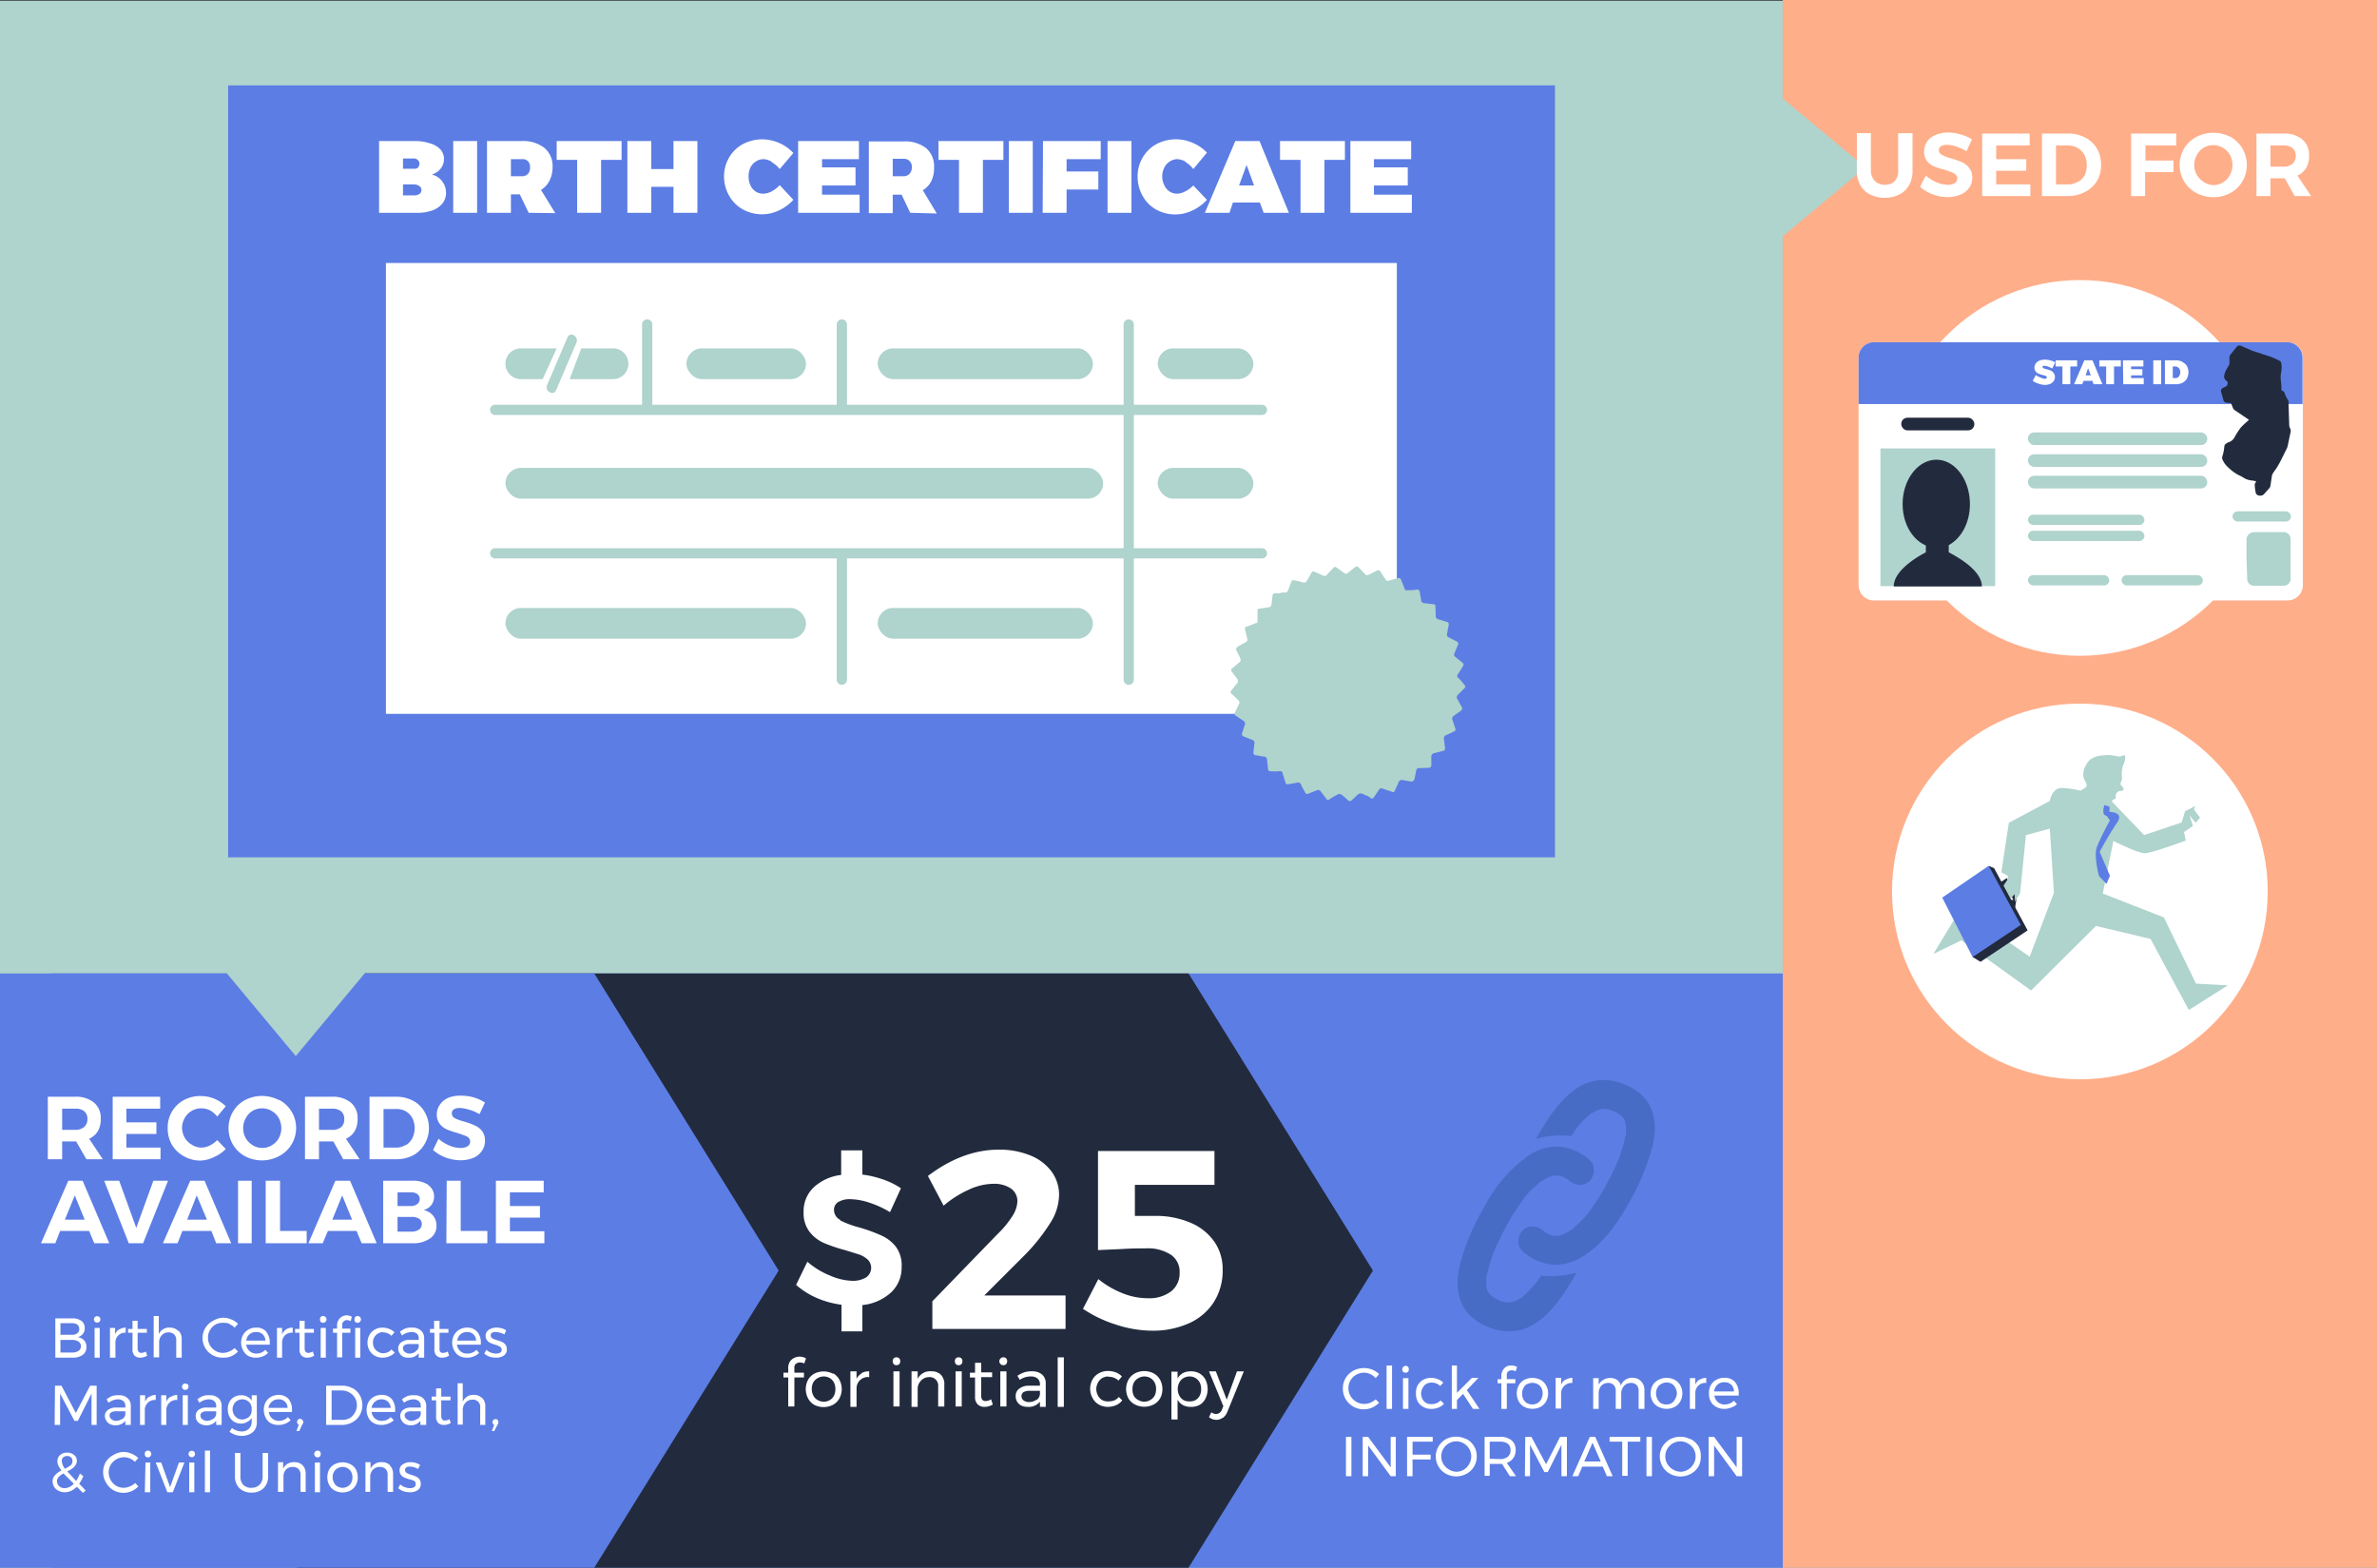 <svg xmlns="http://www.w3.org/2000/svg" viewBox="0 0 696 459"><rect x="0" y="0" width="696" height="459" fill="#333333" stroke="none"/><defs><style>.cls-1{fill:#afd3cd}.cls-2{fill:#5c7de4}.cls-3{fill:#222b3e}.cls-4{fill:#fff}.cls-6{fill:#476cc6}</style></defs><g id="Layer_2" data-name="Layer 2"><g id="Layer_5" data-name="Layer 5"><path class="cls-1" d="M0 .2h696V459H0z"/><path class="cls-2" transform="rotate(90 261 372)" d="M174 111h174v522H174z"/><path class="cls-3" d="M348 285l54 87-54 87H87V285h261z"/><path class="cls-2" d="M174 285l54 87-54 87H15V285h159z"/><path class="cls-1" d="M107.6 284h-42l21 25.2 21-25.2z"/><path class="cls-2" d="M455.3 25H66.8v226h388.5V25z"/><path class="cls-4" d="M409 77H113v132h296V77z"/><path fill="#ffae8a" d="M522 0h174v459H522z"/><path class="cls-1" d="M521 28v42l25.2-21L521 28z"/><circle class="cls-4" cx="609" cy="137" r="55"/><circle class="cls-4" cx="609" cy="261" r="55"/><path class="cls-1" d="M375 173.5h.6c1.3 0 1.3 0 1.8-1.3l.7-1.9c.2-.4.4-.5.8-.4.9.2 1.7.3 2.5.6a1 1 0 0 0 1.3-.5l1.3-2.3a.6.6 0 0 1 .9-.3l2.5 1.1a.8.8 0 0 0 1.1-.2l1.9-2c.3-.4.6-.4 1-.1l2.1 1.5a.8.8 0 0 0 1.2 0l2-1.6a.7.7 0 0 1 1.1 0l1.9 2a.8.8 0 0 0 1 .2l2.4-1.2a.8.8 0 0 1 1.2.4l1.3 2a.8.8 0 0 0 1.1.5l2.4-.7c.8-.2 1 0 1.2.6l1 2.5c.1.4.4.5.8.4 1 0 1.9 0 2.8-.2.5 0 .7.2.8.7l.4 2.3a1 1 0 0 0 1.1 1l2.4.3c.5 0 .8.2.7.7l.1 2.7a.9.9 0 0 0 .7 1l2.6.8c.4.1.5.3.5.8l-.5 2.7a.8.8 0 0 0 .5 1l2.3 1.2a.7.7 0 0 1 .4 1l-1 2.4a.8.8 0 0 0 .2 1.1l2.1 1.7a.7.7 0 0 1 .2 1l-1.5 2.4a.7.7 0 0 0 0 1c.7.6 1.2 1.3 1.8 2 .4.4.5.7 0 1.2l-1.8 1.8a1 1 0 0 0-.1 1.4l1.1 2a.9.9 0 0 1-.3 1.4l-1.8 1.3a1 1 0 0 0-.5 1.3l.8 2.4a.7.7 0 0 1-.4 1l-2.2 1a1 1 0 0 0-.7 1.2l.3 2.4c0 .7 0 1-.8 1.1l-2.3.6a1 1 0 0 0-.9 1v2.5c0 .5-.3.8-.8.8l-2.8.1a.7.7 0 0 0-.8.6l-.5 2.5c-.2.6-.5.9-1.2.8l-2.2-.4a1 1 0 0 0-1.3.7l-1 2.2c-.3.8-.7.7-1.2.4l-2.5-.8a.7.7 0 0 0-1 .3l-1.5 2.2c-.3.4-.6.6-1 .2s-1.3-.7-2-1a1.4 1.4 0 0 0-1.9.2l-1.5 1.4c-.5.5-.9.4-1.3 0a19.4 19.4 0 0 0-1.9-1.6 1.1 1.1 0 0 0-1 0 23.3 23.3 0 0 0-2.4 1.4.6.6 0 0 1-1-.2l-1.5-2a1 1 0 0 0-1.3-.4l-2.5 1a.6.6 0 0 1-.8-.3c-.4-.8-.9-1.5-1.2-2.3a1 1 0 0 0-1.4-.6l-2.4.4a.6.6 0 0 1-.8-.5l-.8-2.5a.8.8 0 0 0-1-.8 20 20 0 0 1-2.8 0 .7.7 0 0 1-.5-.5l-.3-2.8c0-.5-.2-.8-.8-1-.9 0-1.7-.3-2.6-.4-.4-.1-.6-.3-.6-.8l.3-2.6a.9.9 0 0 0-.7-1.1l-2.5-1c-.5-.2-.5-.6-.4-1l.8-2.4a1 1 0 0 0-.5-1.2l-2.2-1.5a.6.6 0 0 1-.2-.9l1.1-2.3a1 1 0 0 0-.1-1.3l-2-1.9a.6.6 0 0 1 0-1l1.6-2a1 1 0 0 0 0-1.4l-1.5-2a.6.6 0 0 1 .1-1l2-1.7a1 1 0 0 0 .3-1.4l-1-2c-.4-.7 0-1 .5-1.4l2.2-1.2a.8.8 0 0 0 .4-1l-.6-2.5c-.2-.8 0-1 .7-1.1l2.5-1c.4 0 .5-.3.4-.7v-2.8c0-.5.2-.7.6-.7l2.6-.4a.9.9 0 0 0 .9-.9l.3-2.4c0-.6.3-.8 1-.8h1.3zM145 121.5h224.5a1.5 1.5 0 0 0 0-3H145a1.5 1.5 0 0 0 0 3zM145 163.5h224.5a1.5 1.5 0 0 0 0-3H145a1.5 1.5 0 0 0 0 3z"/><path class="cls-1" d="M188 95v24.5a1.5 1.5 0 0 0 3 0V95a1.5 1.5 0 0 0-3 0zM166.2 98.7l-6 14c-.8 1.8 1.8 3.3 2.6 1.6l6-14c.7-1.8-1.8-3.3-2.6-1.6zM245 95v24.5a1.5 1.5 0 0 0 3 0V95a1.5 1.5 0 0 0-3 0zM329 95v104a1.5 1.5 0 0 0 3 0V95a1.5 1.5 0 0 0-3 0zM245 162.5V199a1.5 1.5 0 0 0 3 0v-36.5a1.5 1.5 0 0 0-3 0z"/><rect class="cls-1" x="148" y="137" width="175" height="9" rx="4.5" ry="4.5"/><rect class="cls-1" x="201" y="102" width="35" height="9" rx="4.5" ry="4.5"/><rect class="cls-1" x="148" y="178" width="88" height="9" rx="4.5" ry="4.5"/><rect class="cls-1" x="339" y="102" width="28" height="9" rx="4.5" ry="4.5"/><rect class="cls-1" x="339" y="137" width="28" height="9" rx="4.5" ry="4.5"/><rect class="cls-1" x="257" y="102" width="63" height="9" rx="4.5" ry="4.5"/><rect class="cls-1" x="257" y="178" width="63" height="9" rx="4.5" ry="4.5"/><path class="cls-1" d="M163 102h-10.5a4.5 4.5 0 0 0 0 9h6.4zM179.5 102h-9.3l-3.4 9h12.7a4.5 4.5 0 0 0 0-9z"/><path class="cls-6" d="M483.3 324.2c-2.1-4.6-7.4-7.3-12.2-7.9-10.2-1.2-16.6 9-21 16.5a3.4 3.4 0 0 0-.3.6 27.7 27.7 0 0 1 10.3-.8l1.3-2 .6-.7a1.6 1.6 0 0 1 .1-.2l.5-.6a25.2 25.2 0 0 1 2.7-2.6l.3-.3.1-.1 1.9-1 .3-.1 1-.3a11.4 11.4 0 0 1 1.4 0 7.3 7.3 0 0 0 1 .2l.6.2.5.2.4.2.7.3 1 .7.4.4.4.4.5.9.1.4c0 .3.2 1.5.2.5v2.9c0 .2 0 .3-.2.5l-.2 1.2a49.1 49.1 0 0 1-2 6.3c-.2.1-.2.3-.3.5a2.6 2.6 0 0 0-.1.4 88 88 0 0 1-2.9 5.8 63 63 0 0 1-4.6 7.4l-.6.9-1.5 1.7a31.2 31.2 0 0 1-2.8 2.7l-.8.7.4-.3-.5.3a14.7 14.7 0 0 1-1.7 1l-.7.3a1.8 1.8 0 0 1-.2.1 7 7 0 0 1-.9.3h-.4c-.3.1-.3 0-.1 0h-1.2l-1-.3-.8-.4-.9-.5v-.1l-.3-.2c-1.6-1.4-4.3-1.8-6 0-1.4 1.5-1.8 4.4 0 6a15 15 0 0 0 9.5 4 15.4 15.4 0 0 0 8.4-2.6c5.7-3.6 9.8-9.4 13-15.1a66.9 66.9 0 0 0 7-16.5c1.1-3.9 1.3-8.1-.4-11.9zm-8.7 2.3c.5.4.2.1 0 0zm-21 35c-.7-.2 0 0 .2 0zm.3 0v.1c0 .1 0 0 0 0zM476 332c0 .7 0 .2 0 0zm-.2-3.7c.2.3.1.2 0 0z"/><path class="cls-6" d="M456.4 361.8a1 1 0 0 0-.4 0 2.3 2.3 0 0 1 .4 0z"/><path class="cls-6" d="M449.9 375.4l-.6.7-.1.2-.6.6a25 25 0 0 1-2.6 2.6l-.3.3-.1.1-1.9 1-.3.1-1 .3a11.4 11.4 0 0 1-1.4 0 7.8 7.8 0 0 0-1-.2l-.6-.2-.5-.2-.4-.2a8.8 8.8 0 0 1-1.7-1l-.4-.4-.4-.4a7.6 7.6 0 0 0-.5-.9l-.1-.4c-.1-.1-.2-1.5-.2-.5v-1.6-1.3l.1-.5.3-1.2a46.2 46.2 0 0 1 2-6.3l.3-.5.1-.4 1-2c.5-1.3 1.2-2.5 1.9-3.8a64 64 0 0 1 4.6-7.4l.6-.9 1.4-1.7a28.9 28.9 0 0 1 2.9-2.7c.2-.2.6-.7.8-.7l-.4.3.5-.3a15.3 15.3 0 0 1 1.7-1l.6-.3.3-.1.9-.3h.4c.3-.1.3 0 0 0h1.3l1 .3.8.4.9.5.3.3c1.6 1.4 4.3 1.8 6 0 1.4-1.5 1.8-4.4 0-6a15 15 0 0 0-9.5-4 15.4 15.4 0 0 0-8.4 2.6 42 42 0 0 0-13 15.1 66.9 66.9 0 0 0-7 16.4c-1 4-1.3 8.2.5 12 2.1 4.6 7.4 7.3 12.2 7.9 10.2 1.2 16.6-9 21-16.5a4.3 4.3 0 0 0 .3-.6 27.7 27.7 0 0 1-10.3.9l-1.4 1.9zm7.9-31c.6.3-.1 0-.3 0zm-.3 0h-.1zM435.2 374c0-.7 0-.2 0 0zm.2 3.7c-.2-.3-.1-.2 0 0zm1.3 1.8c-.5-.4-.2-.2 0 0z"/><path class="cls-6" d="M454.9 344.2a1 1 0 0 0 .4 0 1.5 1.5 0 0 1-.4 0z"/><path class="cls-4" d="M401.2 402.3a4.5 4.5 0 0 0-1.8-.4 4.6 4.6 0 0 0-2.3.6 4.6 4.6 0 0 0-1.7 1.7 4.6 4.6 0 0 0 1.7 6.2 4.6 4.6 0 0 0 4.1.3 5.3 5.3 0 0 0 1.6-1l1 1a6.6 6.6 0 0 1-2 1.4 6.2 6.2 0 0 1-5.6-.3 6 6 0 0 1-3-5.3 5.8 5.8 0 0 1 .8-3 6 6 0 0 1 2.3-2.2 6.6 6.6 0 0 1 5.5-.3 6 6 0 0 1 2 1.3l-1 1.2a5 5 0 0 0-1.6-1.2zM406 399.8h1.6v12.7H406zM412.3 400.2a1 1 0 0 1 .2.7 1 1 0 0 1-.2.7 1 1 0 0 1-.7.3 1 1 0 0 1-.8-.3 1 1 0 0 1-.2-.7 1 1 0 0 1 .3-.7 1 1 0 0 1 .7-.3.9.9 0 0 1 .7.3zm-1.5 3.3h1.6v9h-1.6zM419.2 404.8a3.1 3.1 0 0 0-1.6.4 2.7 2.7 0 0 0-1 1.1 3.4 3.4 0 0 0-.5 1.7 3.5 3.5 0 0 0 .4 1.6 2.8 2.8 0 0 0 1 1.1 2.9 2.9 0 0 0 1.6.4 4 4 0 0 0 1.6-.3 3 3 0 0 0 1.1-.8l1 1a4 4 0 0 1-1.6 1.1 5.4 5.4 0 0 1-2.2.4 4.6 4.6 0 0 1-2.3-.6 4 4 0 0 1-1.6-1.6 4.8 4.8 0 0 1-.5-2.3 4.8 4.8 0 0 1 .5-2.4 4.1 4.1 0 0 1 1.6-1.6 4.7 4.7 0 0 1 2.3-.6 5.7 5.7 0 0 1 2 .4 4 4 0 0 1 1.6 1l-.9 1a3.5 3.5 0 0 0-2.5-1zM431.3 412.5l-2.9-4.4-1.8 1.8v2.6h-1.5v-12.7h1.5v8l4.4-4.4h1.9l-3.4 3.6 3.7 5.5zM441.6 401.5a1.4 1.4 0 0 0-.4 1.1v1.2h2.5v1.2h-2.5v7.5h-1.6V405h-1.1v-1.2h1.1v-1a3.1 3.1 0 0 1 .5-1.7 2.7 2.7 0 0 1 1-1 3.2 3.2 0 0 1 1.5-.3 3.6 3.6 0 0 1 1.6.4l-.4 1.3a2.7 2.7 0 0 0-1.1-.3 1.4 1.4 0 0 0-1 .3zM451.1 404a4.2 4.2 0 0 1 1.6 1.6 4.7 4.7 0 0 1 .6 2.4 4.7 4.7 0 0 1-.6 2.3 4.1 4.1 0 0 1-1.6 1.6 5.3 5.3 0 0 1-4.8 0 4.1 4.1 0 0 1-1.6-1.6 5 5 0 0 1 0-4.7 4.2 4.2 0 0 1 1.6-1.6 5.3 5.3 0 0 1 4.8 0zm-4 1.2a2.9 2.9 0 0 0-1 1.1 3.5 3.5 0 0 0-.4 1.7 3.6 3.6 0 0 0 .3 1.6 2.9 2.9 0 0 0 1.1 1.2 3.2 3.2 0 0 0 3.1 0 2.8 2.8 0 0 0 1.1-1.2 3.5 3.5 0 0 0 .4-1.6 3.4 3.4 0 0 0-.4-1.7 2.8 2.8 0 0 0-1-1 3.2 3.2 0 0 0-3.2 0zM458.4 404a3.9 3.9 0 0 1 2-.6v1.5a3 3 0 0 0-2.3.8 3 3 0 0 0-1 2v4.7h-1.6v-9h1.6v2a3.3 3.3 0 0 1 1.3-1.5zM480.5 404.4a3.5 3.5 0 0 1 1 2.5v5.6h-1.7v-5.2a2.5 2.5 0 0 0-.6-1.8 2.3 2.3 0 0 0-1.7-.6 2.6 2.6 0 0 0-2 .9 3.3 3.3 0 0 0-.8 2.2v4.5h-1.6v-5.2a2.5 2.5 0 0 0-.6-1.8 2.2 2.2 0 0 0-1.7-.6 2.7 2.7 0 0 0-2 .9 3.3 3.3 0 0 0-.7 2.2v4.5h-1.6v-9h1.6v1.9a3.9 3.9 0 0 1 5.4-1.4 3 3 0 0 1 1.1 1.7 3.4 3.4 0 0 1 3.5-2.3 3.2 3.2 0 0 1 2.4 1zM490.4 404a4.1 4.1 0 0 1 1.6 1.6 4.7 4.7 0 0 1 .6 2.4 4.7 4.7 0 0 1-.6 2.3 4 4 0 0 1-1.6 1.6 5.2 5.2 0 0 1-4.8 0 4.1 4.1 0 0 1-1.7-1.6 5 5 0 0 1 0-4.7 4.2 4.2 0 0 1 1.7-1.6 5.2 5.2 0 0 1 4.8 0zm-4 1.2a2.8 2.8 0 0 0-1.1 1.1 3.4 3.4 0 0 0-.4 1.7 3.5 3.5 0 0 0 .4 1.6 2.8 2.8 0 0 0 1 1.2 3.3 3.3 0 0 0 3.2 0 2.8 2.8 0 0 0 1-1.2 3.6 3.6 0 0 0 .5-1.6 3.5 3.5 0 0 0-.4-1.6 2.8 2.8 0 0 0-1-1.2 3.2 3.2 0 0 0-3.2 0zM497.6 404a3.9 3.9 0 0 1 2-.6v1.5a2.9 2.9 0 0 0-3.2 2.8v4.8h-1.6v-9h1.6v1.9a3.3 3.3 0 0 1 1.2-1.5zM508 404.6a5 5 0 0 1 1.1 3.5v.5H502a3 3 0 0 0 1 1.9 3 3 0 0 0 2 .7 3.9 3.9 0 0 0 1.5-.3 3.5 3.5 0 0 0 1.2-.8l.9 1a4.4 4.4 0 0 1-1.7 1 5.3 5.3 0 0 1-2 .4 4.8 4.8 0 0 1-2.4-.6 4 4 0 0 1-1.6-1.6 4.8 4.8 0 0 1-.5-2.3 4.8 4.8 0 0 1 .5-2.4 4.1 4.1 0 0 1 1.6-1.6 4.6 4.6 0 0 1 2.3-.6 4 4 0 0 1 3.3 1.3zm-.3 2.8a2.6 2.6 0 0 0-2.8-2.7 2.8 2.8 0 0 0-2 .7 3 3 0 0 0-1 2zM394.1 420.7h1.6v11.5h-1.6zM407.2 420.7h1.5v11.5h-1.5l-6.6-9v9H399v-11.5h1.6l6.6 8.9zM412 420.7h7.5v1.4h-5.9v3.8h5.3v1.4h-5.3v4.9H412zM429.4 421.3a6 6 0 0 1 2.2 2.1 5.6 5.6 0 0 1 .8 3 5.7 5.7 0 0 1-.8 3 5.8 5.8 0 0 1-2.2 2.1 6.3 6.3 0 0 1-6 0 5.8 5.8 0 0 1-3-5 5.7 5.7 0 0 1 .8-3 6 6 0 0 1 2.1-2.1 6.4 6.4 0 0 1 6.1 0zm-5.2 1.3a4.6 4.6 0 0 0-1.6 1.6 4.4 4.4 0 0 0 0 4.4 4.6 4.6 0 0 0 1.6 1.6 4.4 4.4 0 0 0 2.2.7 4.3 4.3 0 0 0 2.2-.6 4.5 4.5 0 0 0 1.6-1.7 4.4 4.4 0 0 0 0-4.4 4.6 4.6 0 0 0-1.6-1.6 4.3 4.3 0 0 0-2.2-.6 4.5 4.5 0 0 0-2.2.6zM442.1 432.2l-2.3-3.6h-3.6v3.5h-1.5v-11.4h4.5a5 5 0 0 1 3.4 1 3.6 3.6 0 0 1 1.2 2.8 4 4 0 0 1-.7 2.4 3.6 3.6 0 0 1-1.9 1.4l2.7 3.9zm-2.9-5a3.5 3.5 0 0 0 2.3-.7 2.4 2.4 0 0 0 .8-1.9 2.3 2.3 0 0 0-.8-1.9 3.6 3.6 0 0 0-2.3-.6h-3v5zM446.6 420.7h1.8l4.3 8 4.1-8h2v11.5h-1.6V423l-4 8h-1l-4.2-8v9.2h-1.5zM470.5 432.2l-1.2-2.8h-6l-1.2 2.8h-1.7l5.1-11.5h1.6l5.1 11.5zm-6.6-4.3h4.8l-2.4-5.5zM471.3 420.7h9v1.4h-3.7v10H475v-10h-3.7zM482.1 420.7h1.6v11.5h-1.6zM495 421.3a6 6 0 0 1 2.3 2.1 5.6 5.6 0 0 1 .7 3 5.7 5.7 0 0 1-.7 3 5.8 5.8 0 0 1-2.2 2.1 6.3 6.3 0 0 1-6.1 0 5.8 5.8 0 0 1-3-5 5.7 5.7 0 0 1 .8-3 6 6 0 0 1 2.2-2.1 6.4 6.4 0 0 1 6 0zm-5.2 1.3a4.5 4.5 0 0 0-1.6 1.6 4.4 4.4 0 0 0 0 4.4 4.5 4.5 0 0 0 1.6 1.6 4.4 4.4 0 0 0 2.2.7 4.3 4.3 0 0 0 2.2-.6 4.5 4.5 0 0 0 1.7-1.7 4.4 4.4 0 0 0 0-4.4 4.6 4.6 0 0 0-1.7-1.6 4.3 4.3 0 0 0-2.2-.6 4.5 4.5 0 0 0-2.2.6zM508.5 420.7h1.6v11.5h-1.6l-6.6-9v9h-1.6v-11.5h1.6l6.6 8.9zM25.3 339.4l-3-5.2h-4.1v5.2H14v-18.3H22a8.3 8.3 0 0 1 5.5 1.7 5.8 5.8 0 0 1 2 4.7 7 7 0 0 1-.8 3.6 5.6 5.6 0 0 1-2.6 2.3l4 6zm-7.1-8.6H22a4 4 0 0 0 2.6-.8 3 3 0 0 0 1-2.4 2.8 2.8 0 0 0-1-2.3 4 4 0 0 0-2.6-.7h-3.8zM33 321.1h13.9v3.5H37v4h8.8v3.4h-8.8v4h10v3.4H33zM61.5 325.1a5.6 5.6 0 0 0-2.6-.6 5.5 5.5 0 0 0-4.8 2.8 6 6 0 0 0-.8 2.9 6 6 0 0 0 .8 2.9 5.5 5.5 0 0 0 2 2 5.3 5.3 0 0 0 2.8.9 5.9 5.9 0 0 0 2.5-.6 8 8 0 0 0 2.2-1.6l2.5 2.6a10.8 10.8 0 0 1-3.5 2.4 9.6 9.6 0 0 1-4 1 9.8 9.8 0 0 1-4.8-1.3 9.2 9.2 0 0 1-3.5-3.4 9.6 9.6 0 0 1-1.2-4.9 9.1 9.1 0 0 1 4.7-8.1 10.1 10.1 0 0 1 5-1.2 10.4 10.4 0 0 1 7.3 3l-2.5 3a6.9 6.9 0 0 0-2.1-1.8zM81.7 322a9.3 9.3 0 0 1 0 16.5 10.7 10.7 0 0 1-10 0 9.3 9.3 0 0 1-3.5-3.4 9.6 9.6 0 0 1 0-9.6 9.2 9.2 0 0 1 3.5-3.4 10.8 10.8 0 0 1 10 0zm-7.7 3.2a5.6 5.6 0 0 0-2 2.1 5.9 5.9 0 0 0-.8 3 5.7 5.7 0 0 0 .8 3 5.9 5.9 0 0 0 2 2 5.3 5.3 0 0 0 2.8.8 5.3 5.3 0 0 0 2.8-.8 5.5 5.5 0 0 0 2-2 6.2 6.2 0 0 0 0-6 5.5 5.5 0 0 0-2-2 5.3 5.3 0 0 0-2.8-.8 5.5 5.5 0 0 0-2.8.7zM100.5 339.4l-2.9-5.2h-4.2v5.2h-4.1v-18.3h8a8.3 8.3 0 0 1 5.4 1.7 5.8 5.8 0 0 1 2 4.7 7 7 0 0 1-.8 3.6 5.6 5.6 0 0 1-2.6 2.3l4 6zm-7.1-8.6h3.8a4 4 0 0 0 2.7-.8 3 3 0 0 0 .9-2.4 2.8 2.8 0 0 0-1-2.3 4 4 0 0 0-2.6-.7h-3.8zM121 322.3a8.5 8.5 0 0 1 3.3 3.2 9.3 9.3 0 0 1 1.3 4.8 9 9 0 0 1-1.3 4.7 8.7 8.7 0 0 1-3.4 3.3 10.8 10.8 0 0 1-5.1 1.1h-7.6v-18.3h7.8a10.6 10.6 0 0 1 5 1.2zm-2.2 13a5 5 0 0 0 1.9-2 6.6 6.6 0 0 0 0-6 5.2 5.2 0 0 0-2-2 5.5 5.5 0 0 0-2.8-.6h-3.6V336h3.7a5.3 5.3 0 0 0 2.8-.8zM137.3 324.9a9 9 0 0 0-2.7-.5 3.1 3.1 0 0 0-1.7.4 1.3 1.3 0 0 0-.6 1.1 1.6 1.6 0 0 0 .9 1.5 14 14 0 0 0 2.8 1 24.1 24.1 0 0 1 3 1.1 5.5 5.5 0 0 1 2.2 1.7 4.6 4.6 0 0 1 .8 2.9 5 5 0 0 1-1 3 5.6 5.6 0 0 1-2.4 1.9 9.7 9.7 0 0 1-3.7.7 12.7 12.7 0 0 1-4.4-.8 11.8 11.8 0 0 1-3.7-2.2l1.6-3.3a11.3 11.3 0 0 0 3.2 2 8.5 8.5 0 0 0 3.3.7 3.6 3.6 0 0 0 2-.5 1.6 1.6 0 0 0 .3-2.5 3.6 3.6 0 0 0-1.3-.7l-2-.7a22.9 22.9 0 0 1-3-1 5.4 5.4 0 0 1-2.1-1.6 4.4 4.4 0 0 1-.9-2.9 4.8 4.8 0 0 1 1-2.9 5.7 5.7 0 0 1 2.4-1.9 9.4 9.4 0 0 1 3.7-.6 12.7 12.7 0 0 1 3.7.5 12.3 12.3 0 0 1 3.3 1.5l-1.6 3.4a13.7 13.7 0 0 0-3-1.3zM27.6 364l-1.5-3.6h-8.5l-1.4 3.6H12l8-18.3h4.2L32 364zm-8.6-6.9h5.8l-2.9-7.1zM30.5 345.7h4.4l5 13.8 5-13.8h4.3L41.9 364h-4.2zM63.3 364l-1.4-3.6h-8.5L52 364h-4.3l8-18.3h4.2l7.8 18.3zm-8.5-6.9h5.8l-3-7.1zM69.7 345.7h4V364h-4zM77.8 345.7H82v14.7h7.8v3.6h-12zM105.9 364l-1.5-3.6H96l-1.5 3.6h-4.2l7.9-18.3h4.3l7.8 18.3zm-8.6-6.9h5.8l-2.9-7.1zM125.4 347a3.9 3.9 0 0 1 1.7 3.3 4 4 0 0 1-.8 2.5 4.3 4.3 0 0 1-2.3 1.5 4.5 4.5 0 0 1 3.8 4.6 4.3 4.3 0 0 1-1.9 3.7 8.4 8.4 0 0 1-5 1.4h-8.7v-18.3h8.4a8.2 8.2 0 0 1 4.8 1.2zm-3.2 5.5a1.8 1.8 0 0 0 .7-1.5 1.8 1.8 0 0 0-.7-1.4 2.9 2.9 0 0 0-1.8-.5h-4v4h4a2.9 2.9 0 0 0 1.8-.6zm.5 7.5a1.9 1.9 0 0 0 .8-1.6 1.8 1.8 0 0 0-.8-1.6 3.9 3.9 0 0 0-2.3-.5h-4v4.3h4a4 4 0 0 0 2.3-.6zM130.8 345.7h4.1v14.7h7.8v3.6h-12zM145.2 345.7h14v3.4h-9.9v4h8.8v3.4h-8.8v4h10.1v3.5h-14.2zM549 53a4 4 0 0 0 3 1.1 3.8 3.8 0 0 0 2.8-1.1 4.3 4.3 0 0 0 1-3.1V39h4.2V50a8.5 8.5 0 0 1-1 4.2 6.6 6.6 0 0 1-2.8 2.7 9.1 9.1 0 0 1-4.3 1 9.3 9.3 0 0 1-4.4-1 6.7 6.7 0 0 1-2.8-2.7 8.3 8.3 0 0 1-1-4.2V39h4.1V50A4.2 4.2 0 0 0 549 53zM572.8 42.9a9 9 0 0 0-2.7-.5 3.1 3.1 0 0 0-1.7.4 1.3 1.3 0 0 0-.7 1.1 1.6 1.6 0 0 0 1 1.5 14 14 0 0 0 2.7 1 24.1 24.1 0 0 1 3.1 1.1 5.4 5.4 0 0 1 2.1 1.7 4.5 4.5 0 0 1 .9 2.9 5 5 0 0 1-1 3A5.7 5.7 0 0 1 574 57a9.7 9.7 0 0 1-3.7.7 12.7 12.7 0 0 1-4.4-.8 11.9 11.9 0 0 1-3.7-2.2l1.7-3.3a11 11 0 0 0 3.2 2 8.5 8.5 0 0 0 3.3.7 3.7 3.7 0 0 0 2-.5 1.6 1.6 0 0 0 .7-1.3 1.5 1.5 0 0 0-.5-1.2 3.6 3.6 0 0 0-1.2-.7l-2-.7a23.9 23.9 0 0 1-3.2-1 5.5 5.5 0 0 1-2-1.6 4.4 4.4 0 0 1-.8-2.8 4.9 4.9 0 0 1 .9-2.9 5.6 5.6 0 0 1 2.5-1.9 9.4 9.4 0 0 1 3.7-.7 12.7 12.7 0 0 1 3.7.6 12.3 12.3 0 0 1 3.2 1.4l-1.6 3.5a13.6 13.6 0 0 0-3-1.4zM580.4 39.1h13.9v3.5h-9.8v4h8.8V50h-8.8v4h10v3.4h-14.1zM610.6 40.3a8.5 8.5 0 0 1 3.4 3.2 9.3 9.3 0 0 1 1.2 4.8A9 9 0 0 1 614 53a8.7 8.7 0 0 1-3.5 3.2 10.8 10.8 0 0 1-5 1.2h-7.6V39.1h7.7a10.6 10.6 0 0 1 5 1.2zm-2.2 13a5 5 0 0 0 2-2 6.2 6.2 0 0 0 .6-3 6 6 0 0 0-.7-3 5.2 5.2 0 0 0-2-2 5.5 5.5 0 0 0-2.8-.7H602V54h3.7a5.3 5.3 0 0 0 2.7-.8zM624 39.1h13.2v3.5h-9V47h8.2v3.4h-8.3v7H624zM653 40a9.3 9.3 0 0 1 3.6 3.5 9.6 9.6 0 0 1 0 9.6 9.4 9.4 0 0 1-3.5 3.4 10.7 10.7 0 0 1-10 0 9.3 9.3 0 0 1-3.6-3.4 9.6 9.6 0 0 1 0-9.6 9.2 9.2 0 0 1 3.6-3.4 10.8 10.8 0 0 1 10 0zm-7.7 3.2a5.6 5.6 0 0 0-2 2.1 5.9 5.9 0 0 0-.8 3 5.7 5.7 0 0 0 .8 3 5.9 5.9 0 0 0 2 2 5.3 5.3 0 0 0 2.8.9 5.3 5.3 0 0 0 2.8-.8 5.5 5.5 0 0 0 2-2.1 6.2 6.2 0 0 0 0-6 5.5 5.5 0 0 0-2-2 5.3 5.3 0 0 0-2.8-.8 5.5 5.5 0 0 0-2.8.7zM671.9 57.4l-2.9-5.2h-4.2v5.2h-4.1V39.1h8a8.3 8.3 0 0 1 5.4 1.7 5.8 5.8 0 0 1 2 4.7 7 7 0 0 1-.8 3.6 5.6 5.6 0 0 1-2.6 2.3l4 6zm-7.1-8.6h3.8a4 4 0 0 0 2.6-.8 3 3 0 0 0 1-2.4 2.8 2.8 0 0 0-1-2.3 4 4 0 0 0-2.6-.7h-3.8z"/><path class="cls-3" d="M590 266l.6-3.9-3-5-2 1.3 2.9 2.8 1 2.3-1.2-.1 1.8 2.6z"/><path class="cls-1" d="M610.8 230.5a1.4 1.4 0 0 0 0-1.3l-.6-1.2a4.8 4.8 0 0 1 .6-4 5.5 5.5 0 0 1 1.2-1.6 6.6 6.6 0 0 1 3.5-1.2 9.6 9.6 0 0 1 3.2 0c1 .1 2 .6 2.9 0 .1 0 .3-.2.4 0a.3.3 0 0 1 .2 0 4.1 4.1 0 0 1-.5 2.7 8.3 8.3 0 0 0-.4 3.5 2.3 2.3 0 0 1-.1 1.2 3.4 3.4 0 0 0-.3.7c-.1.3.2.7.5 1s.5.7.3 1-.9.2-1.4.4a1.5 1.5 0 0 0-.8 1.5 1.2 1.2 0 0 1 0 .5c-.2.3-.5.3-.8.5s-.4.5-.1.7l9.2 9.6 11-3.7 1-3.3 3-1.5-.4 1 1.8 2.4-1.3 1.5-1.8-2.2 1 3.1-2.6 1.8.5 2.5s-10.2 3.8-12.2 3.7-9-3.6-9-3.6l-3.1 15.4 17.9 7L643 288l9.3.5-11.4 7.2-11.2-20.8-16-3.8-19 18.9-20.4-14.7-8.2 4 8-13.2 20.2 14 7.1-18.7-1.2-18.8-7 1.9-1.7 17-1.5 2.5-.1-2.2-1.2 1.3-2.8-2.7 2-3v-1l-1.9-1 2.2-14.5 12-6.4s.6-3.9 3.6-3.8a27.3 27.3 0 0 1 5.4.8z"/><path class="cls-3" d="M577.6 280.2l2.3 1.4 13.8-9.2-9.8-18.2-1.6-.7-4.7 26.7z"/><path class="cls-2" d="M582.3 253.5l9.4 17.3-14.1 9.4-8.9-17.4 13.6-9.3zM616.2 235.7s-.9 2.4.2 3l1.2.5.1-3z"/><path class="cls-2" d="M617.3 237.7s5-.2 2.5 3.3a96.6 96.6 0 0 0-5 8.4l3 7-1 2.4-2.2-2.3s-1.6-5.8-.6-8.6a81.2 81.2 0 0 1 3.8-7.7l-.9-1.3"/><path class="cls-4" d="M669.8 100.2h-121a4.5 4.5 0 0 0-4.6 4.5v66.6a4.5 4.5 0 0 0 4.6 4.5h121a4.5 4.5 0 0 0 4.5-4.5v-66.6a4.5 4.5 0 0 0-4.5-4.5z"/><path class="cls-2" d="M669.8 100.2h-121a4.5 4.5 0 0 0-4.6 4.5v13.6h130v-13.6a4.5 4.5 0 0 0-4.4-4.5z"/><rect class="cls-1" x="593.8" y="126.6" width="52.5" height="3.7" rx="1.8" ry="1.8"/><rect class="cls-3" x="556.7" y="122.3" width="21.4" height="3.7" rx="1.8" ry="1.8"/><rect class="cls-1" x="593.8" y="168.4" width="23.8" height="3" rx="1.5" ry="1.5"/><rect class="cls-1" x="593.8" y="150.7" width="34.1" height="3" rx="1.5" ry="1.5"/><rect class="cls-1" x="593.8" y="155.4" width="34.1" height="3" rx="1.5" ry="1.5"/><rect class="cls-1" x="653.7" y="149.7" width="17.1" height="3" rx="1.5" ry="1.5"/><path class="cls-1" d="M550.6 131.3h33.6v40.3h-33.6zM657.8 163.7v-5.8a2.2 2.2 0 0 1 2.2-2.1h8.7a2 2 0 0 1 2 2v11.7a2 2 0 0 1-2 2H660a2 2 0 0 1-2-2z"/><rect class="cls-1" x="593.8" y="133" width="52.5" height="3.7" rx="1.8" ry="1.8"/><rect class="cls-1" x="593.8" y="139.3" width="52.5" height="3.7" rx="1.8" ry="1.8"/><rect class="cls-1" x="621.2" y="168.4" width="23.8" height="3" rx="1.5" ry="1.5"/><path class="cls-3" d="M570.6 161.6v-2c3.7-2 6.2-6.6 6.2-12 0-7.2-4.4-13-9.8-13s-9.9 5.8-9.9 13c0 5.6 2.8 10.4 6.8 12.1v2c-3.8 2-9.4 5.8-9.4 10h25.8c0-4.3-5.9-8-9.7-10zm-3.2 4zM668 114.3a1.3 1.3 0 0 1 1 .9c.2.7.6 1.4 1 2a2.2 2.2 0 0 1 .1 1l.2 6.3a2 2 0 0 0 .2.8 1.6 1.6 0 0 1 .2 1.2l-.8 3.8a4 4 0 0 1-.3 1l-1.5 3a23.6 23.6 0 0 1-2.4 4 2.8 2.8 0 0 0-.5 1.2l-.4 2.7a1.7 1.7 0 0 1-.3.7l-1.6 1.8c-.7.7-2.2.5-2.4-.4a14 14 0 0 1-.3-2.4c0-.3.3-.6.4-1l-1-.2a6.1 6.1 0 0 1-2.3-.6 13 13 0 0 0-1.8-1 12.1 12.1 0 0 1-3-2.2 6.3 6.3 0 0 1-1.8-2.5 1.2 1.2 0 0 1 0-.7 13.7 13.7 0 0 0 .6-3 1 1 0 0 1 .5-.8 4.6 4.6 0 0 1 .7-.4 3 3 0 0 0 1.8-1.5 22.8 22.8 0 0 1 1.8-2.8 23.4 23.4 0 0 1 2-1.9l.4-.4a3 3 0 0 0-.3-.2l-3.7-2.5a1.6 1.6 0 0 1-.7-.8l-.4-1a.4.4 0 0 0-.4-.4l-1.1-.1a1 1 0 0 1-.9-.9l-.6-2.1a1 1 0 0 1 .7-1.4l.3-.2a1.1 1.1 0 0 0 .8-1.5.7.7 0 0 0-.2-.2 6 6 0 0 1-.5-.5l-.3-.7a5.5 5.5 0 0 1 .4-1.6 18.9 18.9 0 0 1 1-1.8 1.4 1.4 0 0 0 .2-.6v-1.6a1.4 1.4 0 0 1 .3-1l1.7-2.1a1.1 1.1 0 0 1 1.5-.4l3.2 1.4 4.6 1.5a19.9 19.9 0 0 1 3.3 1.4 1 1 0 0 1 .6.9 7.7 7.7 0 0 1-.1 2.7 7 7 0 0 0 0 2.5l.1 1.5a6.5 6.5 0 0 1 0 1z"/><path class="cls-4" d="M599.6 107.3a3.5 3.5 0 0 0-1.1-.2c-.3 0-.4 0-.4.3a.4.4 0 0 0 .2.4 6 6 0 0 0 1 .3 10.6 10.6 0 0 1 1.2.4 2.2 2.2 0 0 1 .8.7 1.8 1.8 0 0 1 .4 1.2 2 2 0 0 1-.4 1.2 2.4 2.4 0 0 1-1 .8 4.5 4.5 0 0 1-1.5.3 6.2 6.2 0 0 1-2-.4 5.2 5.2 0 0 1-1.6-.8l.9-1.7a4.7 4.7 0 0 0 1.3.7 3.7 3.7 0 0 0 1.4.4.8.8 0 0 0 .4-.1.3.3 0 0 0 .1-.3.4.4 0 0 0-.2-.4 5.2 5.2 0 0 0-1-.3 9.1 9.1 0 0 1-1.2-.4 2.2 2.2 0 0 1-.8-.6 1.7 1.7 0 0 1-.4-1.2 2 2 0 0 1 .4-1.2 2.4 2.4 0 0 1 1-.8 4.1 4.1 0 0 1 1.6-.3 6.2 6.2 0 0 1 1.6.2 5.6 5.6 0 0 1 1.5.6l-.9 1.8a7.2 7.2 0 0 0-1.3-.6zM601.9 105.5h6.3v1.8h-2v5.2h-2.3v-5.2h-2zM613 112.5l-.3-1h-2.6l-.4 1h-2.4l3-7h2.4l2.9 7zm-2.3-2.6h1.5l-.8-2.1zM614.7 105.5h6.3v1.8h-2v5.2h-2.3v-5.2h-2zM621.6 105.5h6v1.8H624v.8h3.3v1.8H624v.8h3.7v1.8h-6zM630.5 105.5h2.3v7h-2.3zM639 106a3.2 3.2 0 0 1 1.3 1.1 3.9 3.9 0 0 1 0 3.8 3.2 3.2 0 0 1-1.3 1.2 4.6 4.6 0 0 1-2.1.4h-3v-7h3.1a4.5 4.5 0 0 1 2 .4zm-1 4.2a2 2 0 0 0 .4-1.2 1.8 1.8 0 0 0-.4-1.2 1.4 1.4 0 0 0-1-.5h-.8v3.4h.8a1.2 1.2 0 0 0 1-.5zM126 42a6.5 6.5 0 0 1 3 1.8 4.2 4.2 0 0 1 1 2.8 4.4 4.4 0 0 1-1 2.8 5 5 0 0 1-2.6 1.7 5.1 5.1 0 0 1 3 1.9 5.4 5.4 0 0 1 1.2 3.4 5 5 0 0 1-1 3.1 6.6 6.6 0 0 1-3 2.1 12.6 12.6 0 0 1-4.6.7h-11v-21h10.7a13.4 13.4 0 0 1 4.3.7zm-3.6 7a1.5 1.5 0 0 0 .4-1.1 1.4 1.4 0 0 0-.4-1 1.6 1.6 0 0 0-1.2-.5H118v3h3.3a1.6 1.6 0 0 0 1.2-.4zm.4 7.8a1.4 1.4 0 0 0 .6-1.2 1.3 1.3 0 0 0-.6-1.1 2.6 2.6 0 0 0-1.6-.5H118v3.2h3.3a2.4 2.4 0 0 0 1.6-.5zM132.7 41.3h7v21h-7zM154.8 62.3l-2.6-5.4h-2.6v5.4h-7v-21h10.2a10 10 0 0 1 6.6 2 6.9 6.9 0 0 1 2.4 5.6 8.8 8.8 0 0 1-.9 4 6.6 6.6 0 0 1-2.5 2.7l4.2 6.8zm-5.2-10.7h3.2a2.3 2.3 0 0 0 1.8-.7 2.7 2.7 0 0 0 .6-1.9 2.5 2.5 0 0 0-.6-1.8 2.3 2.3 0 0 0-1.8-.6h-3.2zM163 41.3h19v5.5h-6v15.5h-7V46.8h-6zM183.7 41.3h7v8.2h6.5v-8.2h7v21h-7v-7.6h-6.5v7.6h-7zM226 47.4a4.8 4.8 0 0 0-2.5-.8 4 4 0 0 0-2.2.7 4.3 4.3 0 0 0-1.6 1.8 5.8 5.8 0 0 0-.5 2.5 5.9 5.9 0 0 0 .5 2.6 4.4 4.4 0 0 0 1.6 1.9 4 4 0 0 0 2.2.6 5.3 5.3 0 0 0 2.5-.7 8.3 8.3 0 0 0 2.3-1.8l4 4.3a13.2 13.2 0 0 1-4.2 3.1 11.6 11.6 0 0 1-10.6-.3 10.3 10.3 0 0 1-4-4 11.3 11.3 0 0 1-1.5-5.6 10.8 10.8 0 0 1 1.5-5.6 10.4 10.4 0 0 1 4-3.9 12.1 12.1 0 0 1 5.9-1.4 12.6 12.6 0 0 1 8.9 4l-4 4.7a7.7 7.7 0 0 0-2.3-2zM233.7 41.3h17.8v5.3h-10.8V49h9.8v5.3h-9.8V57h11v5.3h-18zM266.5 62.3L264 57h-2.6v5.4h-7v-21h10.2a10 10 0 0 1 6.6 2 6.9 6.9 0 0 1 2.3 5.6 8.7 8.7 0 0 1-.8 4 6.5 6.5 0 0 1-2.5 2.7l4.1 6.8zm-5.1-10.7h3.2a2.3 2.3 0 0 0 1.7-.7 2.7 2.7 0 0 0 .7-1.9 2.5 2.5 0 0 0-.6-1.8 2.3 2.3 0 0 0-1.8-.7h-3.2zM274.8 41.3h19v5.5h-6v15.5h-7V46.8h-6zM295.4 41.3h7v21h-7zM305.4 41.3h16.9v5.3h-10v3.6h9.3v5.3h-9.3v6.8h-7zM324.3 41.3h7v21h-7zM347.2 47.4a4.9 4.9 0 0 0-2.5-.8 4 4 0 0 0-2.2.7 4.3 4.3 0 0 0-1.6 1.8 5.8 5.8 0 0 0-.6 2.5 5.9 5.9 0 0 0 .6 2.6 4.4 4.4 0 0 0 1.6 1.9 4 4 0 0 0 2.2.6 5.4 5.4 0 0 0 2.4-.7 8.3 8.3 0 0 0 2.3-1.7l4 4.2a13.2 13.2 0 0 1-4.2 3.1 11.6 11.6 0 0 1-10.6-.2 10.3 10.3 0 0 1-4-4 11.3 11.3 0 0 1-1.5-5.7 10.8 10.8 0 0 1 1.5-5.6 10.4 10.4 0 0 1 4-3.9 12.2 12.2 0 0 1 10.8-.3 11.9 11.9 0 0 1 4 2.8l-4 4.8a7.6 7.6 0 0 0-2.2-2zM370 62.3l-1.1-3H361l-1 3h-7.2l8.9-21h7.1l8.6 21zm-7.2-8h4.4l-2.2-6zM374.8 41.3h19v5.5h-6v15.5h-7V46.8h-6zM395.4 41.3h17.8v5.3h-10.9V49h9.9v5.3h-9.9V57h11.1v5.3h-18zM23.8 386.7a2.5 2.5 0 0 1 1 2.1 2.5 2.5 0 0 1-.5 1.7 2.7 2.7 0 0 1-1.6 1 3 3 0 0 1 2 1 2.8 2.8 0 0 1 .6 1.9 2.7 2.7 0 0 1-1.1 2.3 5 5 0 0 1-3 .8h-5V386H21a4.5 4.5 0 0 1 2.8.7zm-1.2 3.7a1.5 1.5 0 0 0 .6-1.3 1.5 1.5 0 0 0-.6-1.3 2.7 2.7 0 0 0-1.6-.4h-3.3v3.4H21a2.6 2.6 0 0 0 1.6-.4zm.4 5.1a1.6 1.6 0 0 0 .7-1.4 1.6 1.6 0 0 0-.7-1.3 3.5 3.5 0 0 0-2-.5h-3.3v3.7H21a3.4 3.4 0 0 0 2-.5zM29.1 385.6a1 1 0 0 1 .3.7 1 1 0 0 1-.3.7 1 1 0 0 1-1.3 0 1 1 0 0 1-.3-.7 1 1 0 0 1 .3-.7 1 1 0 0 1 1.3 0zm-1.4 3.2h1.5v8.7h-1.5zM35 389.2a3.6 3.6 0 0 1 1.8-.5v1.5a2.8 2.8 0 0 0-3 2.7v4.6h-1.6v-8.7h1.5v1.8a3.2 3.2 0 0 1 1.2-1.4zM43.1 396.9a3.7 3.7 0 0 1-2 .6 2.3 2.3 0 0 1-1.7-.6 2.5 2.5 0 0 1-.6-1.9v-4.8h-1.3v-1.1h1.3v-2.4h1.5v2.4H43v1.1h-2.7v4.6a1.6 1.6 0 0 0 .3 1 1 1 0 0 0 .8.3 2.8 2.8 0 0 0 1.3-.4zM52.3 389.6a3.4 3.4 0 0 1 .9 2.5v5.4h-1.6v-5a2.3 2.3 0 0 0-.6-1.8 2.3 2.3 0 0 0-1.7-.6 2.6 2.6 0 0 0-2 .9 3.1 3.1 0 0 0-.7 2.2v4.2H45v-12.1h1.5v5.3a3.3 3.3 0 0 1 3.3-1.9 3.2 3.2 0 0 1 2.4 1zM67.2 387.6a4.3 4.3 0 0 0-1.8-.3 4.4 4.4 0 0 0-2.3.5 4.5 4.5 0 0 0-1.6 1.6 4.4 4.4 0 0 0-.6 2.3 4.4 4.4 0 0 0 4.5 4.4 4.6 4.6 0 0 0 1.7-.4 5.3 5.3 0 0 0 1.6-1l1 1a6.5 6.5 0 0 1-2 1.4 6 6 0 0 1-2.4.4 6 6 0 0 1-3-.7 5.8 5.8 0 0 1-3-5.1 5.5 5.5 0 0 1 .9-3 5.6 5.6 0 0 1 2.2-2 6 6 0 0 1 3-.9 6.2 6.2 0 0 1 2.3.5 5.7 5.7 0 0 1 2 1.3l-1 1.1a4.6 4.6 0 0 0-1.5-1zM78 390a4.9 4.9 0 0 1 1 3.2v.5h-6.9a3 3 0 0 0 1 1.9 2.9 2.9 0 0 0 2 .7 3.6 3.6 0 0 0 2.6-1.1l.8.9a4.3 4.3 0 0 1-1.5 1 5.2 5.2 0 0 1-2 .4 4.7 4.7 0 0 1-2.3-.5 4 4 0 0 1-1.5-1.6 4.7 4.7 0 0 1-.6-2.3 4.6 4.6 0 0 1 .6-2.3 4 4 0 0 1 1.5-1.5 4.4 4.4 0 0 1 2.3-.6 3.8 3.8 0 0 1 3 1.2zm-.3 2.5A2.5 2.5 0 0 0 75 390a2.8 2.8 0 0 0-2 .7 2.9 2.9 0 0 0-.9 1.8zM83.8 389.2a3.6 3.6 0 0 1 1.9-.5v1.5a3 3 0 0 0-2.2.7 3 3 0 0 0-.9 2v4.6h-1.5v-8.7h1.5v1.9a3.2 3.2 0 0 1 1.2-1.5zM92 396.9a3.7 3.7 0 0 1-2 .6 2.3 2.3 0 0 1-1.7-.6 2.5 2.5 0 0 1-.6-1.9v-4.8h-1.3v-1.1h1.3v-2.4h1.5v2.4h2.7v1.1h-2.7v4.6a1.6 1.6 0 0 0 .3 1 1 1 0 0 0 .8.3 2.8 2.8 0 0 0 1.3-.4zM95.3 385.6a1 1 0 0 1 .3.7 1 1 0 0 1-.3.7 1 1 0 0 1-.7.3 1 1 0 0 1-.7-.3 1 1 0 0 1-.2-.7 1 1 0 0 1 .2-.7 1 1 0 0 1 .7-.3 1 1 0 0 1 .7.3zm-1.4 3.2h1.5v8.7h-1.5zM100.6 386.9a1.4 1.4 0 0 0-.4 1v1.1h2.4v1.2h-2.4v7.2h-1.5v-7.2h-1.2V389h1.2v-.9a3 3 0 0 1 .4-1.6 2.7 2.7 0 0 1 1-1 3.1 3.1 0 0 1 1.4-.4 3.4 3.4 0 0 1 1.5.4l-.3 1.3a2.6 2.6 0 0 0-1.1-.3 1.4 1.4 0 0 0-1 .4zm4.8-1.3a1 1 0 0 1 .3.7 1 1 0 0 1-.3.7 1 1 0 0 1-.7.3 1 1 0 0 1-.7-.3 1 1 0 0 1-.2-.7 1 1 0 0 1 .2-.7 1 1 0 0 1 .7-.3 1 1 0 0 1 .7.3zm-1.4 3.2h1.5v8.7H104zM112 390a3 3 0 0 0-1.4.5 2.7 2.7 0 0 0-1 1 3.3 3.3 0 0 0-.4 1.6 3.3 3.3 0 0 0 .4 1.6 2.8 2.8 0 0 0 1 1 2.8 2.8 0 0 0 1.4.5 4 4 0 0 0 1.6-.3 2.9 2.9 0 0 0 1-.8l1 .9a3.8 3.8 0 0 1-1.6 1.1 5 5 0 0 1-2 .4 4.5 4.5 0 0 1-2.3-.6 4 4 0 0 1-1.5-1.5 4.7 4.7 0 0 1-.6-2.3 4.8 4.8 0 0 1 .6-2.3 4 4 0 0 1 1.5-1.5 4.5 4.5 0 0 1 2.3-.6 5.4 5.4 0 0 1 2 .4 3.8 3.8 0 0 1 1.5 1l-.9 1a3.4 3.4 0 0 0-2.5-1zM122.6 397.5v-1.3a3.5 3.5 0 0 1-3 1.3 3.5 3.5 0 0 1-1.6-.3 2.6 2.6 0 0 1-1-1 2.6 2.6 0 0 1-.4-1.3 2.2 2.2 0 0 1 .9-1.9 3.8 3.8 0 0 1 2.4-.7h2.7v-.4a1.8 1.8 0 0 0-.5-1.4 2.4 2.4 0 0 0-1.7-.5 4.8 4.8 0 0 0-2.7 1l-.6-1.1a8.1 8.1 0 0 1 1.7-1 5.9 5.9 0 0 1 2-.2 3.6 3.6 0 0 1 2.4.8 2.9 2.9 0 0 1 1 2.2v5.8zm-1-1.8a2 2 0 0 0 1-1.3v-.9H120a3 3 0 0 0-1.5.3 1 1 0 0 0-.5 1 1.3 1.3 0 0 0 .5 1 2.2 2.2 0 0 0 1.3.5 3 3 0 0 0 1.9-.6zM131.5 396.9a3.7 3.7 0 0 1-2 .6 2.3 2.3 0 0 1-1.7-.6 2.5 2.5 0 0 1-.6-1.9v-4.8h-1.3v-1.1h1.2v-2.4h1.6v2.4h2.6v1.1h-2.6v4.6a1.6 1.6 0 0 0 .2 1 1 1 0 0 0 .8.3 2.8 2.8 0 0 0 1.4-.4zM139.8 390a4.9 4.9 0 0 1 1 3.2v.5h-7a3 3 0 0 0 1 1.9 2.9 2.9 0 0 0 2 .7 3.6 3.6 0 0 0 2.7-1.1l.8.9a4.4 4.4 0 0 1-1.5 1 5.2 5.2 0 0 1-2 .4 4.7 4.7 0 0 1-2.3-.5 4 4 0 0 1-1.5-1.6 4.7 4.7 0 0 1-.6-2.3 4.6 4.6 0 0 1 .6-2.3 4 4 0 0 1 1.5-1.5 4.4 4.4 0 0 1 2.2-.6 3.8 3.8 0 0 1 3 1.2zm-.4 2.5a2.5 2.5 0 0 0-2.7-2.5 2.8 2.8 0 0 0-1.9.7 2.9 2.9 0 0 0-.9 1.8zM146.4 390.2a4.4 4.4 0 0 0-1.2-.2 2.1 2.1 0 0 0-1.1.2.8.8 0 0 0-.4.8.9.9 0 0 0 .4.8 6.4 6.4 0 0 0 1.5.6 10.8 10.8 0 0 1 1.4.5 2.5 2.5 0 0 1 1 .8 2.1 2.1 0 0 1 .4 1.3 2.1 2.1 0 0 1-.9 1.9 4 4 0 0 1-2.3.6 6 6 0 0 1-1.9-.3 4.4 4.4 0 0 1-1.5-.9l.6-1.1a4.1 4.1 0 0 0 1.3.8 4.3 4.3 0 0 0 1.6.3 2.4 2.4 0 0 0 1.2-.3 1 1 0 0 0 .4-.9 1 1 0 0 0-.5-.8 6 6 0 0 0-1.4-.6 10.6 10.6 0 0 1-1.4-.5 2.5 2.5 0 0 1-1-.8 2 2 0 0 1-.4-1.3 2 2 0 0 1 1-1.8 3.9 3.9 0 0 1 2.1-.6 5.4 5.4 0 0 1 1.6.2 4.5 4.5 0 0 1 1.3.6l-.5 1.2a5.3 5.3 0 0 0-1.3-.5zM16.1 405.7H18l4.2 8 4.2-8h1.9v11.5h-1.5V408l-4 8h-1l-4.2-8v9.2H16zM36.7 417.2V416a3.6 3.6 0 0 1-3 1.3 3.4 3.4 0 0 1-1.6-.4 2.5 2.5 0 0 1-1-1 2.6 2.6 0 0 1-.4-1.3 2.2 2.2 0 0 1 .9-1.8 3.9 3.9 0 0 1 2.4-.7h2.7v-.4a1.8 1.8 0 0 0-.6-1.5 2.5 2.5 0 0 0-1.6-.5 4.7 4.7 0 0 0-2.7 1l-.6-1a7.6 7.6 0 0 1 1.7-1 6 6 0 0 1 1.9-.2 3.6 3.6 0 0 1 2.5.8 2.9 2.9 0 0 1 1 2.2v5.7zm-.9-1.7a2 2 0 0 0 .9-1.4v-.9h-2.5a3 3 0 0 0-1.6.3 1 1 0 0 0-.5 1 1.3 1.3 0 0 0 .5 1 2.2 2.2 0 0 0 1.4.5 3.2 3.2 0 0 0 1.8-.6zM43.7 409a3.6 3.6 0 0 1 1.9-.6v1.5a2.9 2.9 0 0 0-2.2.7 3 3 0 0 0-1 2v4.6H41v-8.7h1.5v1.9a3.1 3.1 0 0 1 1.2-1.5zM50 409a3.6 3.6 0 0 1 1.9-.6v1.5a2.9 2.9 0 0 0-2.2.7 3 3 0 0 0-1 2v4.6h-1.5v-8.7h1.5v1.9a3.1 3.1 0 0 1 1.3-1.5zM55 405.3a1 1 0 0 1 .2.7 1 1 0 0 1-.3.7 1 1 0 0 1-1.3 0 1 1 0 0 1-.3-.7 1 1 0 0 1 .3-.7 1 1 0 0 1 1.3 0zm-1.5 3.2H55v8.7h-1.5zM63.3 417.2V416a3.6 3.6 0 0 1-3 1.3 3.5 3.5 0 0 1-1.6-.4 2.5 2.5 0 0 1-1.4-2.3 2.3 2.3 0 0 1 .8-1.8 3.9 3.9 0 0 1 2.5-.7h2.7v-.4a1.8 1.8 0 0 0-.6-1.5 2.5 2.5 0 0 0-1.6-.5 4.7 4.7 0 0 0-2.7 1l-.6-1a7.7 7.7 0 0 1 1.7-1 5.9 5.9 0 0 1 2-.2 3.6 3.6 0 0 1 2.4.8 2.9 2.9 0 0 1 1 2.2v5.7zm-1-1.7a2 2 0 0 0 1-1.4v-.9h-2.6a3 3 0 0 0-1.5.3 1 1 0 0 0-.5 1 1.3 1.3 0 0 0 .5 1 2.2 2.2 0 0 0 1.4.5 3.1 3.1 0 0 0 1.8-.6zM75.2 408.5v7.8a4.2 4.2 0 0 1-.5 2.2 3.7 3.7 0 0 1-1.6 1.4 5.2 5.2 0 0 1-2.3.5 6 6 0 0 1-3.6-1.2l.7-1.1a4.8 4.8 0 0 0 1.3.7 4.4 4.4 0 0 0 1.5.3 3 3 0 0 0 2.2-.8 2.7 2.7 0 0 0 .8-2v-1.2a3.1 3.1 0 0 1-1.3 1.2 3.6 3.6 0 0 1-1.8.5 4 4 0 0 1-2-.5 3.7 3.7 0 0 1-1.4-1.5 4.7 4.7 0 0 1-.5-2.2 4.6 4.6 0 0 1 .5-2.2 3.6 3.6 0 0 1 1.4-1.4 4 4 0 0 1 2-.5 3.8 3.8 0 0 1 1.8.4 3.2 3.2 0 0 1 1.3 1.2v-1.6zm-2.8 6.7a2.6 2.6 0 0 0 1-1 3.3 3.3 0 0 0 .3-1.5 3.2 3.2 0 0 0-.3-1.6 2.6 2.6 0 0 0-1-1 2.7 2.7 0 0 0-1.5-.4 2.8 2.8 0 0 0-1.4.4 2.6 2.6 0 0 0-1 1 3 3 0 0 0-.4 1.6 3 3 0 0 0 .8 2 2.6 2.6 0 0 0 2 .9 2.7 2.7 0 0 0 1.4-.4zM84.5 409.6a4.9 4.9 0 0 1 1 3.3v.5h-6.8a3 3 0 0 0 1 1.9 2.9 2.9 0 0 0 2 .7 3.8 3.8 0 0 0 1.4-.3 3.5 3.5 0 0 0 1.2-.8l.8.9a4.3 4.3 0 0 1-1.5 1 5 5 0 0 1-2 .4 4.6 4.6 0 0 1-2.3-.5 3.8 3.8 0 0 1-1.5-1.6 5 5 0 0 1 0-4.6 4 4 0 0 1 1.5-1.5 4.5 4.5 0 0 1 2.2-.6 3.8 3.8 0 0 1 3 1.2zm-.3 2.6a2.5 2.5 0 0 0-2.7-2.5 2.8 2.8 0 0 0-1.9.7 2.9 2.9 0 0 0-1 1.8zM88.5 415.7a.9.9 0 0 1 .3.7 1 1 0 0 1-.1.4l-.2.3-.9 1.9h-.8l.7-1.9a.8.8 0 0 1-.4-.3 1 1 0 0 1-.1-.4.9.9 0 0 1 .9-1 .8.8 0 0 1 .6.3zM103.2 406.4a5.5 5.5 0 0 1 2.1 2 6 6 0 0 1 0 6 5.6 5.6 0 0 1-2.1 2 6.3 6.3 0 0 1-3 .8h-4.7v-11.5h4.6a6.1 6.1 0 0 1 3 .7zm-.8 8.8a4 4 0 0 0 1.5-1.6 4.3 4.3 0 0 0 .6-2.2 4.4 4.4 0 0 0-.6-2.2 4.3 4.3 0 0 0-1.6-1.5 4.5 4.5 0 0 0-2.2-.6h-3v8.6h3a4.3 4.3 0 0 0 2.3-.5zM114.7 409.6a4.9 4.9 0 0 1 1 3.3v.5h-6.9a3 3 0 0 0 1 1.9 2.9 2.9 0 0 0 2 .7 3.8 3.8 0 0 0 1.5-.3 3.6 3.6 0 0 0 1.1-.8l.9.9a4.3 4.3 0 0 1-1.6 1 5 5 0 0 1-2 .4 4.6 4.6 0 0 1-2.2-.5 3.8 3.8 0 0 1-1.6-1.6 5 5 0 0 1 0-4.6 4 4 0 0 1 1.5-1.5 4.5 4.5 0 0 1 2.3-.6 3.8 3.8 0 0 1 3 1.2zm-.3 2.6a2.6 2.6 0 0 0-.8-1.8 2.7 2.7 0 0 0-2-.7 2.7 2.7 0 0 0-1.8.7 2.9 2.9 0 0 0-1 1.8zM123.1 417.2V416a3.6 3.6 0 0 1-3 1.3 3.4 3.4 0 0 1-1.5-.4 2.4 2.4 0 0 1-1-1 2.5 2.5 0 0 1-.4-1.3 2.3 2.3 0 0 1 .8-1.8 3.9 3.9 0 0 1 2.5-.7h2.7v-.4a1.8 1.8 0 0 0-.6-1.5 2.5 2.5 0 0 0-1.6-.5 4.7 4.7 0 0 0-2.7 1l-.6-1a7.6 7.6 0 0 1 1.7-1 6 6 0 0 1 2-.2 3.6 3.6 0 0 1 2.4.8 3 3 0 0 1 1 2.2v5.7zm-.9-1.7a2 2 0 0 0 1-1.4v-.9h-2.6a3 3 0 0 0-1.6.3 1 1 0 0 0-.5 1 1.3 1.3 0 0 0 .6 1 2.2 2.2 0 0 0 1.3.5 3.1 3.1 0 0 0 1.8-.6zM132 416.6a3.7 3.7 0 0 1-2 .6 2.3 2.3 0 0 1-1.7-.6 2.5 2.5 0 0 1-.6-1.9V410h-1.3v-1.1h1.3v-2.4h1.5v2.4h2.7v1.1h-2.7v4.6a1.6 1.6 0 0 0 .3 1 1 1 0 0 0 .8.3 2.8 2.8 0 0 0 1.3-.4zM141.2 409.3a3.4 3.4 0 0 1 .9 2.5v5.4h-1.5v-5a2.1 2.1 0 0 0-2.3-2.4 2.6 2.6 0 0 0-2 .9 3.1 3.1 0 0 0-.8 2.2v4.2H134V405h1.5v5.4a3.3 3.3 0 0 1 3.3-2 3.2 3.2 0 0 1 2.4 1zM145.7 415.7a.9.9 0 0 1 .2.7 1 1 0 0 1 0 .4l-.2.3-1 1.9h-.7l.7-1.8a.9.9 0 0 1-.4-.4.9.9 0 0 1-.1-.4.9.9 0 0 1 .3-.7.9.9 0 0 1 .6-.2.8.8 0 0 1 .6.2zM24.3 437.1l-1.8-1.8a6 6 0 0 1-1.7 1.2 4.3 4.3 0 0 1-1.9.4 3.7 3.7 0 0 1-1.7-.4 3.2 3.2 0 0 1-1.3-1.1 3 3 0 0 1-.5-1.6 2.6 2.6 0 0 1 .7-1.9 7.3 7.3 0 0 1 1.9-1.4 6.3 6.3 0 0 1-.9-1.4 3.1 3.1 0 0 1-.3-1.3 2.4 2.4 0 0 1 .8-1.8 3 3 0 0 1 2.1-.7 3 3 0 0 1 2 .7 2 2 0 0 1 .8 1.7 2.3 2.3 0 0 1-.4 1.3 3.7 3.7 0 0 1-1 1 12.8 12.8 0 0 1-1.4.8l2.6 2.8a10.8 10.8 0 0 0 1.1-2.2l1 .8a11.6 11.6 0 0 1-1.2 2.2l1.9 2zm-2.7-2.7l-3-3a5.6 5.6 0 0 0-1.4 1 1.8 1.8 0 0 0-.5 1.3 2 2 0 0 0 .7 1.5 2.3 2.3 0 0 0 1.6.5 3.7 3.7 0 0 0 2.6-1.3zM19 430a8 8 0 0 0 1.7-1 1.6 1.6 0 0 0 .5-1.3 1.3 1.3 0 0 0-.4-1 1.6 1.6 0 0 0-1-.4 1.7 1.7 0 0 0-1.3.4 1.4 1.4 0 0 0-.4 1.1 4 4 0 0 0 .9 2.2zM38 427a4.4 4.4 0 0 0-4 .3 4.4 4.4 0 0 0-1.6 1.6 4.5 4.5 0 0 0 0 4.4A4.4 4.4 0 0 0 34 435a4.4 4.4 0 0 0 2.2.6 4.6 4.6 0 0 0 1.8-.4 5.4 5.4 0 0 0 1.6-1l.9 1a6.4 6.4 0 0 1-2 1.4 6 6 0 0 1-5.3-.3A5.8 5.8 0 0 1 31 434a5.8 5.8 0 0 1-.8-3 5.7 5.7 0 0 1 .8-3 5.7 5.7 0 0 1 2.2-2 6 6 0 0 1 3-.9 6.2 6.2 0 0 1 2.3.5 5.6 5.6 0 0 1 2 1.3l-1 1.1a4.7 4.7 0 0 0-1.5-1zM44 425a1 1 0 0 1 .3.7 1 1 0 0 1-.3.7 1 1 0 0 1-.7.3 1 1 0 0 1-.7-.3 1 1 0 0 1-.2-.7 1 1 0 0 1 .2-.7 1 1 0 0 1 .7-.3.9.9 0 0 1 .7.3zm-1.4 3.2H44v8.7h-1.6zM45.6 428.2h1.6l2.6 7.2 2.6-7.2H54l-3.4 8.7H49zM56.8 425a1 1 0 0 1 .3.7 1 1 0 0 1-.3.7 1 1 0 0 1-1.3 0 1 1 0 0 1-.3-.7 1 1 0 0 1 .3-.7 1 1 0 0 1 1.3 0zm-1.4 3.2h1.5v8.7h-1.5zM60 424.7h1.5v12.2H60zM71.2 434.7a3.2 3.2 0 0 0 2.5.9 3.2 3.2 0 0 0 2.4-1 3.4 3.4 0 0 0 .8-2.4v-6.8h1.6v6.8a4.7 4.7 0 0 1-1.3 3.5 4.8 4.8 0 0 1-3.5 1.3 4.9 4.9 0 0 1-3.6-1.3 4.7 4.7 0 0 1-1.3-3.5v-6.8h1.6v6.8a3.4 3.4 0 0 0 .8 2.5zM88.6 429a3.4 3.4 0 0 1 .9 2.5v5.3H88v-5a2.3 2.3 0 0 0-.6-1.7 2.3 2.3 0 0 0-1.7-.6 2.6 2.6 0 0 0-2 .8 2.9 2.9 0 0 0-.7 1.8v4.7h-1.6v-8.7h1.5v1.9a3.4 3.4 0 0 1 3.3-1.9 3.2 3.2 0 0 1 2.4.9zM93.7 425a1 1 0 0 1 .2.7 1 1 0 0 1-.2.7 1 1 0 0 1-.7.3 1 1 0 0 1-.7-.3 1 1 0 0 1-.3-.7 1 1 0 0 1 .3-.7 1 1 0 0 1 .7-.3.9.9 0 0 1 .7.3zm-1.5 3.2h1.5v8.7h-1.5zM102.6 428.7a4 4 0 0 1 1.6 1.5 5 5 0 0 1 0 4.6 4 4 0 0 1-1.6 1.6 5 5 0 0 1-4.6 0 4 4 0 0 1-1.6-1.6 5 5 0 0 1 0-4.6 4 4 0 0 1 1.6-1.5 5 5 0 0 1 4.6 0zm-3.8 1.2a2.7 2.7 0 0 0-1 1 3.3 3.3 0 0 0-.4 1.6 3.4 3.4 0 0 0 .4 1.6 2.7 2.7 0 0 0 1 1.1 3 3 0 0 0 1.5.4 3 3 0 0 0 1.5-.4 2.7 2.7 0 0 0 1-1 3.4 3.4 0 0 0 .4-1.7 3.3 3.3 0 0 0-.4-1.6 2.7 2.7 0 0 0-1-1 2.8 2.8 0 0 0-1.5-.4 2.9 2.9 0 0 0-1.5.4zM114.1 429a3.4 3.4 0 0 1 1 2.5v5.3h-1.6v-5a2.3 2.3 0 0 0-.6-1.7 2.3 2.3 0 0 0-1.7-.6 2.6 2.6 0 0 0-2 .8 3 3 0 0 0-.8 1.8v4.7H107v-8.7h1.5v1.9a3.4 3.4 0 0 1 3.3-1.9 3.2 3.2 0 0 1 2.4.9zM121.3 429.6a4.3 4.3 0 0 0-1.2-.2 2 2 0 0 0-1.1.2 1 1 0 0 0 0 1.6 6.4 6.4 0 0 0 1.4.6 10.8 10.8 0 0 1 1.4.5 2.5 2.5 0 0 1 1 .8 2.1 2.1 0 0 1 .4 1.3 2.1 2.1 0 0 1-.9 1.9 3.9 3.9 0 0 1-2.3.6 6 6 0 0 1-1.9-.3 4.4 4.4 0 0 1-1.5-.9l.6-1.1a4 4 0 0 0 1.3.8 4.3 4.3 0 0 0 1.6.3 2.4 2.4 0 0 0 1.2-.3 1 1 0 0 0 .4-.8 1 1 0 0 0-.4-1 6.4 6.4 0 0 0-1.5-.5 10.2 10.2 0 0 1-1.4-.5 2.5 2.5 0 0 1-1-.8 2 2 0 0 1-.4-1.2 2 2 0 0 1 1-1.9 3.9 3.9 0 0 1 2.1-.6 5.5 5.5 0 0 1 1.6.2 4.7 4.7 0 0 1 1.3.6l-.6 1.2a5 5 0 0 0-1.1-.5zM312 379.3v9.8h-39V381l19.2-19.8a28 28 0 0 0 4.2-5.1 8.7 8.7 0 0 0 1.5-4.3 4.5 4.5 0 0 0-2-3.9 8.8 8.8 0 0 0-5.2-1.3 17.4 17.4 0 0 0-7 1.7 30.7 30.7 0 0 0-7.4 4.7l-4.6-8.7q10.2-7.7 20.7-7.7a23.8 23.8 0 0 1 9.3 1.7 14.4 14.4 0 0 1 6.2 4.7 11.5 11.5 0 0 1 2.2 7 15.6 15.6 0 0 1-2.6 8.1 54.6 54.6 0 0 1-7.3 9.2l-12 12zM348.6 358a16 16 0 0 1 7 5.6 14 14 0 0 1 2.4 8.1 17.2 17.2 0 0 1-2.5 9.4 16.7 16.7 0 0 1-7.3 6.3 25.8 25.8 0 0 1-11 2.2 34.5 34.5 0 0 1-10.5-1.8 37 37 0 0 1-9.6-4.6l4.5-8.7a26.8 26.8 0 0 0 7 4.1 19.7 19.7 0 0 0 7.4 1.5 10.7 10.7 0 0 0 6.9-2 6.7 6.7 0 0 0 2.5-5.5 6 6 0 0 0-2.5-5.2 12.4 12.4 0 0 0-7.4-1.9c-1.8 0-4.2 0-7.2.2l-6.8.3v-29h34.1v9.9h-23.3v9.1h5.8a25.6 25.6 0 0 1 10.5 2zM246 357.3a28.1 28.1 0 0 0 5.7 2.1 49.5 49.5 0 0 1 6.3 2.3 11.2 11.2 0 0 1 4.3 3.3 9.2 9.2 0 0 1 1.7 6 9.9 9.9 0 0 1-3.2 7.5 14.6 14.6 0 0 1-8.3 3.6v7.7h-6.1V382a26.7 26.7 0 0 1-7.3-2 23.4 23.4 0 0 1-6-3.8l3.3-6.8a22.8 22.8 0 0 0 6.5 4 17.4 17.4 0 0 0 6.7 1.6 7.4 7.4 0 0 0 4-1 3.4 3.4 0 0 0 .5-5.2 7.8 7.8 0 0 0-2.5-1.5l-4.2-1.3a46 46 0 0 1-6.2-2.1 11 11 0 0 1-4.2-3.3 9 9 0 0 1-1.7-5.7 9.6 9.6 0 0 1 3-7.3 14.3 14.3 0 0 1 8-3.6v-7.2h6.2v7.1a29.1 29.1 0 0 1 6 1.4 22.2 22.2 0 0 1 5.3 2.6l-3.2 7a28 28 0 0 0-6.1-2.8 18.4 18.4 0 0 0-5.5-1 6.5 6.5 0 0 0-3.5.8 2.6 2.6 0 0 0-1.3 2.3 3.3 3.3 0 0 0 1.9 3zM233 399.3a1.5 1.5 0 0 0-.4 1.2v1.4h2.8v1.4h-2.8v8.5h-1.8v-8.5h-1.4v-1.4h1.4v-1.1a3.6 3.6 0 0 1 .4-2 3.1 3.1 0 0 1 1.3-1.2 3.6 3.6 0 0 1 1.7-.4 3.9 3.9 0 0 1 1.8.5l-.5 1.5a3 3 0 0 0-1.3-.3 1.6 1.6 0 0 0-1.1.4zM244 402.1a4.8 4.8 0 0 1 1.8 1.9 5.8 5.8 0 0 1 0 5.4 4.8 4.8 0 0 1-1.9 1.9 6 6 0 0 1-5.5 0 4.7 4.7 0 0 1-1.8-1.9 5.8 5.8 0 0 1 0-5.4 4.8 4.8 0 0 1 1.8-1.8 6 6 0 0 1 5.5 0zm-4.6 1.4a3.3 3.3 0 0 0-1.3 1.3 4 4 0 0 0-.4 1.9 4.1 4.1 0 0 0 .5 2 3.1 3.1 0 0 0 1.2 1.2 3.6 3.6 0 0 0 1.8.5 3.5 3.5 0 0 0 1.8-.5 3.1 3.1 0 0 0 1.2-1.3 4.1 4.1 0 0 0 .4-1.9 4 4 0 0 0-.4-1.9 3.3 3.3 0 0 0-1.2-1.3 3.5 3.5 0 0 0-1.8-.5 3.5 3.5 0 0 0-1.8.5zM252.3 402a4.4 4.4 0 0 1 2.2-.5v1.7a3.3 3.3 0 0 0-3.7 3.2v5.5H249v-10.4h1.8v2.2a3.8 3.8 0 0 1 1.5-1.6zM263.3 397.7a1.2 1.2 0 0 1 .3.9 1.2 1.2 0 0 1-.3.8 1.1 1.1 0 0 1-.8.3 1 1 0 0 1-.8-.3 1.2 1.2 0 0 1-.3-.8 1.1 1.1 0 0 1 .3-.9 1 1 0 0 1 .8-.3 1.1 1.1 0 0 1 .8.3zm-1.7 3.8h1.8v10.3h-1.8zM275.5 402.5a4 4 0 0 1 1 3v6.3h-1.8V406a2.5 2.5 0 0 0-2.8-2.8 3.1 3.1 0 0 0-2.2 1 3.5 3.5 0 0 0-1 2.2v5.5h-1.8v-10.4h1.8v2.2a4 4 0 0 1 4-2.2 3.8 3.8 0 0 1 2.8 1zM281.5 397.7a1.2 1.2 0 0 1 .3.9 1.2 1.2 0 0 1-.3.8 1.1 1.1 0 0 1-.8.3 1 1 0 0 1-.8-.3 1.2 1.2 0 0 1-.3-.8 1.1 1.1 0 0 1 .3-.9 1 1 0 0 1 .8-.3 1.1 1.1 0 0 1 .8.3zm-1.7 3.8h1.8v10.3h-1.8zM290.7 411.2a4.4 4.4 0 0 1-2.4.7 2.8 2.8 0 0 1-2-.7 2.9 2.9 0 0 1-.8-2.2v-5.7H284v-1.4h1.5V399h1.8v2.8h3.2v1.4h-3.2v5.3a2 2 0 0 0 .3 1.3 1.2 1.2 0 0 0 1 .4 3.3 3.3 0 0 0 1.6-.5zM294.6 397.7a1.1 1.1 0 0 1 .3.9 1.2 1.2 0 0 1-.3.8 1 1 0 0 1-.8.3 1.1 1.1 0 0 1-.8-.3 1.2 1.2 0 0 1-.4-.8 1.2 1.2 0 0 1 .4-.9 1.1 1.1 0 0 1 .8-.3 1 1 0 0 1 .8.3zm-1.7 3.8h1.8v10.3h-1.8zM304.5 411.9v-1.5a4.2 4.2 0 0 1-3.6 1.5 4.2 4.2 0 0 1-1.9-.4 3 3 0 0 1-1.6-2.7 2.6 2.6 0 0 1 1-2.2 4.6 4.6 0 0 1 2.8-.9h3.3v-.5a2.2 2.2 0 0 0-.7-1.6 3 3 0 0 0-2-.6 5.6 5.6 0 0 0-3.2 1l-.7-1.2a9.3 9.3 0 0 1 2-1 6.8 6.8 0 0 1 2.3-.3 4.3 4.3 0 0 1 3 1 3.4 3.4 0 0 1 1 2.6v6.8zm-1-2a2.4 2.4 0 0 0 1-1.7v-1h-3a3.6 3.6 0 0 0-1.8.4 1.3 1.3 0 0 0-.6 1.2 1.5 1.5 0 0 0 .6 1.2 2.5 2.5 0 0 0 1.6.5 3.7 3.7 0 0 0 2.2-.7zM309.7 397.4h1.8v14.5h-1.8zM324.5 403a3.6 3.6 0 0 0-1.8.5 3.2 3.2 0 0 0-1.2 1.3 3.9 3.9 0 0 0-.5 1.9 4 4 0 0 0 .5 1.9 3.2 3.2 0 0 0 1.2 1.3 3.4 3.4 0 0 0 1.8.4 4.7 4.7 0 0 0 1.8-.3 3.5 3.5 0 0 0 1.3-1l1 1a4.5 4.5 0 0 1-1.8 1.4 6.2 6.2 0 0 1-2.4.5 5.3 5.3 0 0 1-2.7-.7 4.6 4.6 0 0 1-1.8-1.9 5.5 5.5 0 0 1-.7-2.7 5.5 5.5 0 0 1 .7-2.7 4.6 4.6 0 0 1 1.8-1.8 5.4 5.4 0 0 1 2.7-.7 6.7 6.7 0 0 1 2.3.4 4.7 4.7 0 0 1 1.8 1.2l-1 1.2a4.1 4.1 0 0 0-3-1.1zM337.8 402.1a4.8 4.8 0 0 1 1.9 1.9 5.8 5.8 0 0 1 0 5.4 4.8 4.8 0 0 1-1.9 1.8 6 6 0 0 1-5.5 0 4.7 4.7 0 0 1-1.9-1.8 5.8 5.8 0 0 1 0-5.4 4.8 4.8 0 0 1 1.9-1.9 6 6 0 0 1 5.5 0zm-4.5 1.4a3.3 3.3 0 0 0-1.3 1.3 4 4 0 0 0-.4 1.9 4.1 4.1 0 0 0 .4 2 3.1 3.1 0 0 0 1.3 1.2 3.6 3.6 0 0 0 1.8.5 3.5 3.5 0 0 0 1.7-.5 3.1 3.1 0 0 0 1.3-1.3 4.1 4.1 0 0 0 .4-1.9 4 4 0 0 0-.4-1.9 3.3 3.3 0 0 0-1.2-1.3 3.5 3.5 0 0 0-1.8-.5 3.5 3.5 0 0 0-1.8.5zM351.2 402.1a4.5 4.5 0 0 1 1.8 1.9 6.3 6.3 0 0 1 0 5.4 4.4 4.4 0 0 1-1.7 1.9 5 5 0 0 1-2.6.6 4.8 4.8 0 0 1-2.3-.5 4 4 0 0 1-1.6-1.6v5.8H343v-14h1.8v2a4 4 0 0 1 1.6-1.6 4.7 4.7 0 0 1 2.2-.5 5 5 0 0 1 2.6.6zm-1.1 7.8a3.2 3.2 0 0 0 1.2-1.3 4 4 0 0 0 .4-2 4 4 0 0 0-.4-1.8 3.3 3.3 0 0 0-3-1.8 3.5 3.5 0 0 0-1.8.5 3.3 3.3 0 0 0-1.2 1.3 4.2 4.2 0 0 0 0 3.8 3.4 3.4 0 0 0 1.2 1.3 3.5 3.5 0 0 0 1.8.4 3.4 3.4 0 0 0 1.8-.4zM358 415.1a3.1 3.1 0 0 1-1.8.6 3.6 3.6 0 0 1-1.2-.2 3.4 3.4 0 0 1-1-.6l.7-1.4a2.4 2.4 0 0 0 1.4.5 1.9 1.9 0 0 0 1.7-1.3l.4-1-4.2-10.2h2l3.2 8.3 3-8.3h2l-4.8 11.8a4.1 4.1 0 0 1-1.3 1.8z"/></g></g></svg>